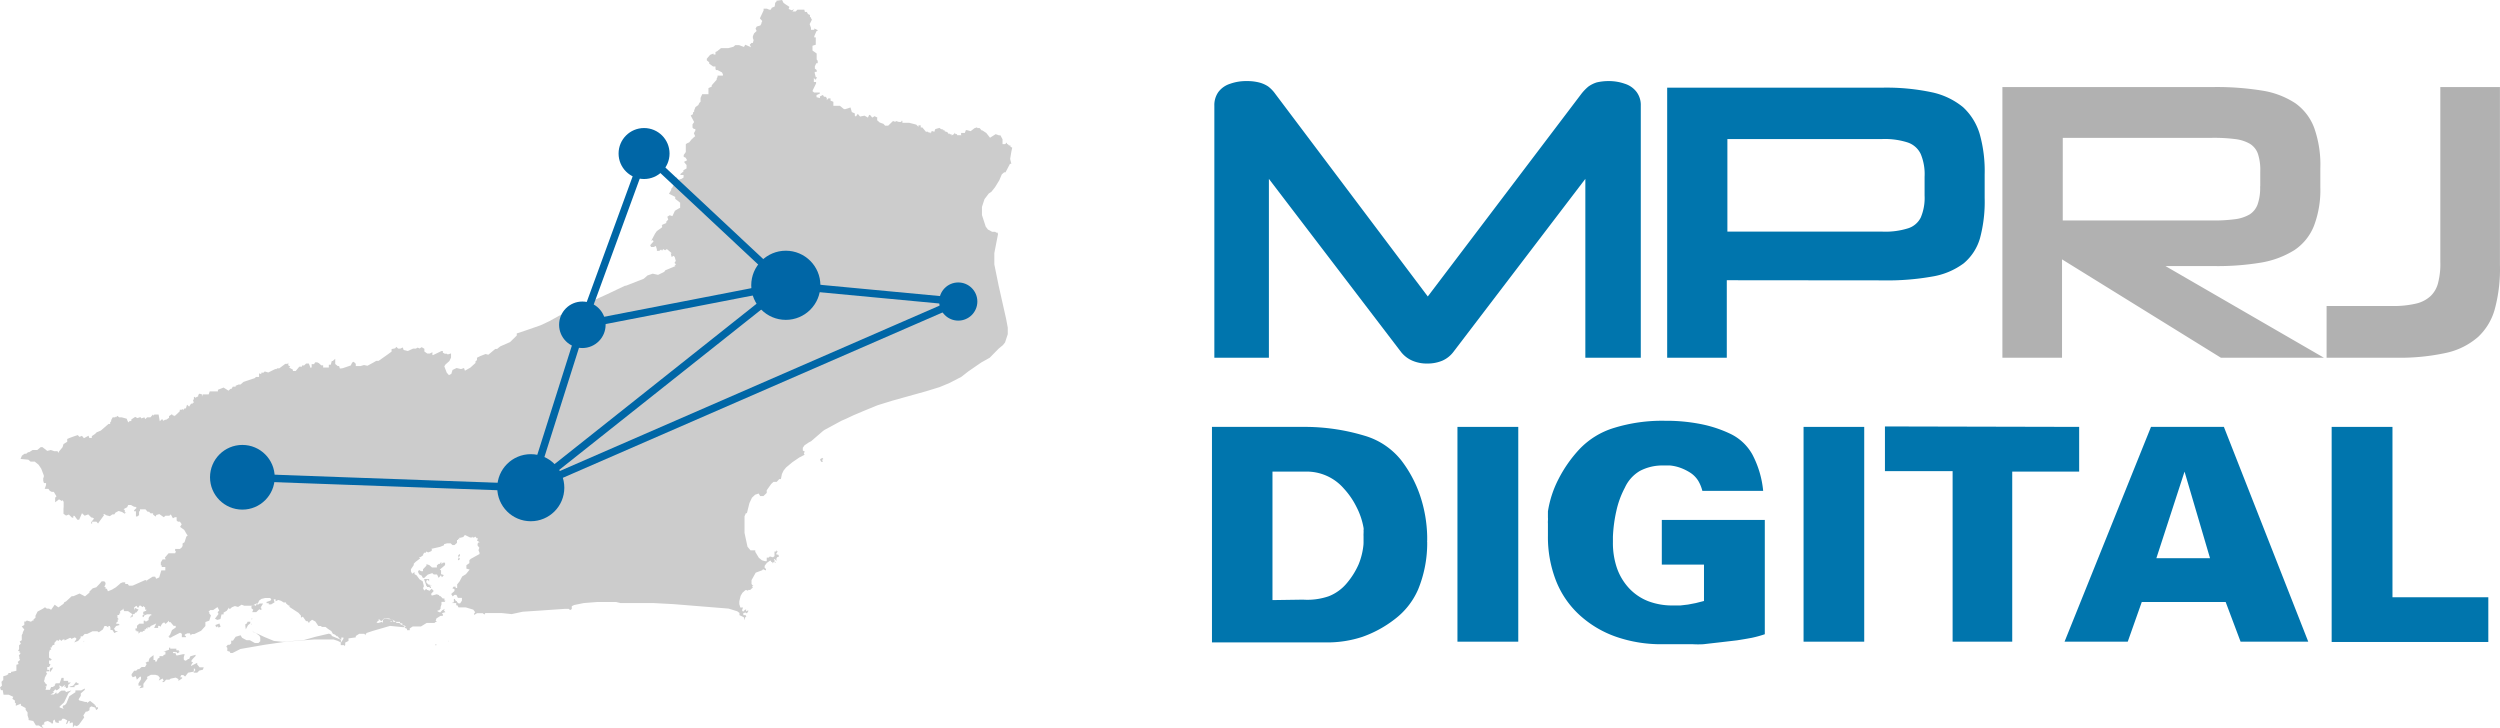 <svg xmlns="http://www.w3.org/2000/svg" width="167.724" height="48.86" viewBox="0 0 167.724 48.86"><defs><style>.a{fill:#ccc;fill-rule:evenodd;}.b{fill:#0066a6;}.c{fill:none;stroke:#0066a6;stroke-linejoin:bevel;stroke-width:0.5px;}.d{fill:#0075ad;}.e{fill:#b1b1b1;}</style></defs><path class="a" d="M.1,45.74l.12-.12v-.25l.21-.06.13-.08v-.08H.74v-.08H.8L1.1,45v-.4l.15-.05-.06-.14.16-.14-.05-.08v-.13L1.26,44l.13-.2H1.31v-.12h-.1l.07-.14v-.25l.12-.1-.08-.15.14-.09v-.34l.07-.13h0v-.06l.1-.19-.17-.2.17-.1V41.7h.09l.08-.07h0l.28.08.1-.08h.07v-.08l.13-.1h0v-.14l.14-.28h0l.37-.2h0l.13-.09.12.09h.15l.14.08h0l.24-.34.25.18.34-.24h0l.06-.11h0l.11-.05L4.81,40h.11l.42-.18.36.19.3-.25H6v-.07l.22-.22.24-.07.24-.25L6.82,39H7l.08.1v.09L7,39.38h.08v.12h.09l.07.17.29-.12.11-.07.12-.07.24-.2.08-.08.15-.06H8.4v.11h.17l.08.11H8.9l.83-.37h.1v.16h0v-.06l.05-.1.36-.23h.17l.07.14.2-.09h0l.14-.47h.27v-.23h-.24v-.11h-.06v-.2l.12-.2h.2l-.05-.12.25-.29h.44l.06-.14h-.06v-.15h.32l.12-.1.06-.1v-.17l.13-.08L12.5,36l.09-.07-.1-.15-.13-.23-.28-.2h0l.11-.18L12.07,35h-.13l-.09-.08V34.7h-.12l-.13.07-.14-.26-.1.09H11.1l-.11.1-.3-.21-.2.06-.05.11-.17-.14v-.08H10.1l-.1-.11H9.9l-.14-.16H9.39v.13H9.33v.26l-.12.09H9.12V34.3H9v-.07l.17-.16L9.08,34H9l-.22-.12H8.6l-.07.15-.24.13.08.06v.16h.1l-.11.08h0l-.17-.11-.23-.07-.21.11-.08.12H7.54l-.17.12-.23-.06L7,34.49H6.93l.05.07-.34.47-.06.09L6.47,35H6.18v.13H6.12v-.1l.19-.24-.12-.07H6.13l-.21-.21-.24.09-.18-.17-.19.44H5.19L5,34.61H4.92v.12H4.83l-.21-.21-.19.07h0l-.17-.12v-.34L4.27,34v-.34l-.11-.12v.08l-.2-.12-.26.2h0v-.31l.09-.09h0L3.61,33H3.47l-.13-.07-.09-.13H3l.09-.26v-.13H2.95l-.05-.15v-.18L2.94,32v-.1l-.17-.45-.18-.27-.26-.21H2.05l-.15-.13-.52-.05.09-.22.18-.13h.11l.12-.1h.07l.24-.15H2.5L2.73,30h.12l.32.25.24-.06.23.08h.21l.1.12V30.3L4.2,30l.06-.21.25-.15v-.19l.16-.07L5,29.26l.22-.07.11.12.17-.07.13.16.31-.17.05.15h.17v-.12l.22-.15L6.49,29l.27-.11.06-.05.46-.4h.11v-.1l.07-.08v-.08l.1-.18h.16l.07-.06V28l.08-.1h0L8,28h.17l.33.09.07.18.06.07.06-.09h.12v-.11l.26-.17.15.08.2-.07.06.09L9.69,28l.05.12L9.87,28h.22l.18-.2v.09l.09-.08h.28v0l.08.45.16-.15.07.12.13-.07h.07l.19-.13v-.11l.19-.13.08.09h.09v.05l.22-.2.14-.14v-.1h.12l.11-.05v.09h0l.09-.13h.09l.08-.25.14.13.13-.2h.11v-.06h.08l-.06-.16.06-.09v-.14h.07v.06l.22-.1V26.5l.08-.09.17.05v.15l.05-.15H14l.07-.2h.55v-.11L15,26l.33.21.13-.12h.07l.09-.15h.19v-.06L16,25.8h.13l.21-.18.75-.25.08-.08h.21v-.24l.15.05V25h.15l.08-.08.24.07.28-.14.19-.09h.1v-.05h.17l.4-.3h.15l.05-.08v.18l.13.08-.07.07.25.14v.09h.19l.24-.29h.18v-.08h.14l.14-.13h.18l.12.3h0l.07-.05h0v-.21h.16l.07-.12h.14l.11.05.16.15h.13v.15h.38v-.19h.13l.07-.25h.07l.06-.06.1-.09v.35l.17.14h.09l.05.16h.07L23,24.7l.53-.18.1-.2.1-.05.14.14v.15h.31l.24-.07.23.05.44-.24.15-.09h.16l.54-.38.33-.24v-.17l.24-.05.08-.1h0l.12.12h.15l.16-.08h0l.06.17.28.07.35-.16h.19l.12-.07.13.06.14-.09.18.11v.18h0l.11.08.09.06h.16l.18-.09v.19h.05l.56-.27h.09v.11l.13.07h.13l.07.05.22-.07v.28h0l-.11.23-.27.24-.07.12.16.42.15.17.16-.09.08-.26.27-.13.3.07.2-.07.06.18.37-.21.34-.31v-.11l.1-.08V24l.22-.11.36-.14h0l.18.05.47-.39h.12l.21-.17.66-.29.45-.44v-.14l.63-.21.95-.33.41-.19.21-.1.63-.35.7-.33.17-.08.38-.15.45-.14.21-.13.06.05h.14l.28-.14v-.15l.82-.37,1.22-.58h.06l1.2-.47.15-.13.1-.09.35-.12.36.08.41-.2.08-.11.7-.29h-.09l.1-.11-.1-.09h0l.09-.14-.07-.25-.07-.09-.14.08L45,17h.07l-.13-.12-.2-.17-.12.08-.13-.08-.07.11-.07-.08-.12.09h-.16v-.1L44,16.5l-.14.07h-.18l-.06-.12.23-.26-.06-.08-.1.05h0l.26-.49.12-.17.35-.25v-.14h-.06l.34-.15h0v-.09l.13-.14-.06-.19.16-.1.18.06h0l.17-.36.23-.14.12-.06V13.6l-.33-.26v-.13L44.88,13l.15-.25v-.08l.11-.13v-.05l.09-.08-.06-.33.2-.2.12.19.25-.08.12-.08v-.17h-.21v-.07l.2-.16v-.09l.21-.12v-.23L46,11l-.11-.14.21-.11-.1-.17-.13-.06V10.4l.14-.2V9.68l.07-.06h0l.16-.07.15-.19.17-.16.08-.06-.09-.2.1-.18V8.65h-.1l-.09-.09V8.34l.11-.15-.23-.44.15-.09V7.55l.08-.06V7.41l.09-.23.19-.13.07-.15L47,6.83V6.57l.11-.25h.42V5.91l.22-.1V5.72l.33-.37V5.28l.06-.12V5.07h.36V4.99l-.06-.13-.3-.16h-.11L48,4.6V4.46h-.16l-.26-.19V4.18l-.16-.13V3.94l.22-.26.23-.09v.07H48V3.49l.11-.05.26-.21h.49l.34-.09.13-.11h.26l.32.12L50,3l.39.17L50.3,3l.12-.12h.09l.05-.19-.05-.13V2.43l.08-.19.17-.16-.07-.16.08-.14.24-.07.07-.12V1.54l.06-.13-.16-.18L51.23.7V.58h.22l.16.07h.1l.07-.13.19-.08L52,.27V.19l.09-.07V.05h0L52.47,0l.1.2.19.13.2.13L52.91.6l.2.09.17-.07-.12.15h.22L53.5.65h.46L54,.8h.13l.1.19V.94h0l.11.07v.14h.06V1.2l.07.12-.15.3.09.25V2h.22V1.91l.25.12-.11.07-.14.33v.08h.1V3l-.22.07v.32l.28.2v.4l.07.09v.16h-.09l-.1.2V4.6l.12.1v.12h-.13v.09l.07.27h.08l-.07.15h-.06l-.08-.11V5.5h.15v.1l-.23.47h0v.06l.11.08H55v.07l-.22.1v.14l.23.06V6.47l.2-.1h0l.07.12h.11l.08.09v.14l.1-.12h.15v.15l.19.08V7.1h.44l.27.22h.1l.34-.11.09.31h0l.2.09v.15l.07.06.13-.18h0l.15.18.3-.06.23.13h0l.08-.18h.06l.15.18.17-.1.09.07h.07v.21l.17.15h0l.25.09.11.12h.21l.31-.3h.08l.07.06.06-.07.19.06h.17V8.11h.07v.13H61l.47.12h0l.15.15v-.1h.15v.14h.11l.24.29h.14l.06.07V8.86l.11.09V8.88h.06V8.8h.12l.06.06.08-.2.28-.08.11.09h.11v.08l.05-.06v.06h.08v.06l.17.05.12.15V8.94l.07.07h.1v.08L64,9h0l.06-.11v.08h.06L64.1,9h.11v.07h.22V9.04l.05.07V8.92h.25l.07-.19h.07l.25.07.26-.2h0l.18-.06v.05h.16l.14.16h.05l.26.17.25.32L66.8,9l.22.08h.1l.14.27v.32h.17l.13-.11v.11h.06l.07.09h.1v.08l.12.07h0l-.06.27-.08.48.08.33h-.09l-.3.57h-.09l-.16.14-.17.4-.29.47-.24.3-.17.11-.29.38-.17.52v.55l.25.77.15.2.28.15h.2l.12.08v-.07l.08.13-.25,1.29v.76L67,19.17l.5,2.22.11.59v.44l-.18.55-.14.18-.29.24-.6.61-.57.32-.87.6-.46.36-.79.41-.67.28-.91.28-2.26.63-1,.31-.95.39-.66.28-.49.23-.32.14-1.13.61-.1.07-.8.69-.17.09-.28.19-.11.16v.19l.13.06-.06.13.05.09-.35.18h0l-.47.32-.42.35-.17.21-.11.23-.07.34h-.11l-.17.19h-.22l-.15.14-.3.42v.18l-.22.21H51l-.1-.17-.24.08-.21.2-.17.36-.17.68h-.07l-.09.21v1.11l.2.93.2.24h.32v.1l.24.4.21.17.21.06h.11v-.24h.13l.08-.08.21.06.1-.08V37h.12v-.08l.09.08-.11.18.18.05v.14h-.09l-.06.1v.17l-.11-.13h-.06l.12.26h-.06v-.13l-.16.16v-.1h-.09v-.08h-.08l-.2.14-.15.2v.13l.09.08v.1l-.2-.08-.06.07-.43.16-.28.5v.26l.06.08h.07l-.09.07.05.08-.18.17h-.14v.09l-.06-.08h-.12l-.2.18-.12.2-.09.37v.19l.07.23h.18l-.07.18.07.1.12-.12.2-.09h0l-.12.06v.14l.06-.06h.11l-.11.18-.18-.1h0l.06.07h-.12v.15h.15l.05.08-.09.09v.18l-.08-.21-.29-.14v-.15l-.15-.11-.58-.18-3.71-.3-1.31-.07H41.63l-.29-.07h-1.3l-.88.07-.64.13-.16.08v.19l-.11.07-.09-.08h-.29l-1.74.12-1.06.07-.74.16-.67-.07h-1.1l-.06.1-.11-.09H32l-.19.12v-.1l.07-.09-.13-.17-.5-.15h-.49l-.07-.14h-.08v-.15H30.3l.15-.06v-.22h.05l.09.15h.07v.06l.1.09h.11l.12-.18v-.19h-.27l-.1-.2h-.13l-.12.1-.1-.16.22-.2v-.13l-.14-.05.08-.11h.14v.09h.1v-.24l.16-.2.17-.32v-.01l.26-.16.25-.31-.22-.06v-.23l.2-.14v-.2l.1-.09.58-.32v-.09l-.07-.17.06-.16-.12-.15v-.12l.06-.09h.09L32,36.26l.06-.11L32,36.08v.05L31.89,36l-.11.08L31.7,36v.06h-.16l-.35-.17-.11.14-.21.05h-.06v.13h0l-.08-.08v.1h-.07v.19l-.17.15h-.13l-.13-.12H30l-.21.06v.07l-.27.11-.58.13.05.07-.06.09-.2.08L28.58,37v.08h-.11l-.08.1v.07l-.18.13h-.1l.08.08-.3.23h0l-.13.13v.09l-.19.28v.14l.08.16.16-.11v.14l.14.08.2.27.21.13.08.33-.06.13.08.16.13-.11.08.08h.05l.09.05.15-.14.14.15-.18.2.05.11.33-.09.17.06v.06h.06V40h.03l.14.15h.12v.15h.07l-.06.08h-.21v.06h0v.11l-.06.17v.11l-.1.12h-.1v.07l.17.07.14-.15.19-.1-.08.1.1.13-.24.07.07.06v.12h-.16l-.27.17-.05.16.09.08h-.1l-.07.06h-.52l-.39.24h-.55l-.2.13v.12h-.18v-.09l-.13-.06-.08-.14-.25-.12-.05-.08h-.19l-.14-.14-.37-.16h-.33l-.19.19-.17-.16v.07l.05.12-.05-.09-.15.13h0l.09.05.29-.08v.09h-.01l.06-.08v-.14l.12-.08.48.05.15.07h-.09l.05.09h-.08l-.11-.07v.07h.63v.1h.15v.09l.26.11-.18.06-.9-.09L25,42.33l-.39.13-.08.08v.08l-.09-.1H24.1l-.23.15v.09l-.49.07V43l-.22.11v.17h0l-.07.07v-.07h-.23V43.1l-.19-.1-.3-.1H21.1l-1.9.15-1.4.2-1.67.29-.53.27h-.16v-.08l-.19-.06v-.21l-.07-.07.1-.13h.12l.11-.09v-.19h.12l.18-.26.33-.1.1.17.3.16h.22l.34.19h.24l.12-.12v-.25l-.05-.11-.23-.18L17,42.41l-.08-.11.09.1.27.12.47.22.63.26.59.06,1.42-.12.78-.22.9-.21.15.06.05.1.6.25v.2l.17-.26v-.09H22.9v.14l-.13-.07-.14-.19v.07l-.15-.14h0l-.15-.06-.1-.18L22,42.19l-.16-.13H21.6L21.52,42h-.16l-.2-.3-.22-.12-.16.12-.05.1-.1-.13h-.1l-.21-.3-.13.07V41.3l-.17-.19-.6-.39v-.1h-.07l-.16-.14v-.06h-.16l-.17-.11-.19-.06-.18.09v-.13h-.13l.06.2-.23.14h-.16v-.08h-.14V40.4h-.06l.31-.1.06-.08-.07-.1h-.34l-.25.06-.16.12-.08.19h-.1l-.28.15h-.53l-.18-.07-.24.15-.21-.06-.2.08-.11.1h-.09v-.08l-.15.22L15,41.1v.12h-.14l-.07.31-.21.06-.16-.08.24-.32-.06-.12.11-.11-.12-.23-.29.2h-.2l-.12.13h.06v.09l.11.14-.11.35-.26.09V42l-.29.32-.46.22h-.16l-.07.09-.06-.14h-.17l-.17.08v.09h.07v.09h-.1v0H12.2v-.23l-.12-.07-.53.27h0l-.09.06h-.11V42.7h-.07l.12-.09.14-.34.25-.17v-.11h-.14l-.21-.25h-.1v-.1l-.23.22-.1-.11-.13.09-.08.13v.07l-.11-.05h-.08v.14h-.27l.14-.3-.37.17-.06.09H9.89v.12l-.06-.09-.05.1H9.7v.11H9.6l-.07.09-.07-.06-.17.15v-.15H9.16V42.3H9.09v-.14h.1v-.18l.16-.14h.29v-.2h.09l.05.07.19-.11v-.14l.11-.17h.07v-.08H9.87l-.19.08-.05.11H9.57v-.14l.15-.06H9.61v-.15l.18-.07.05-.08h-.1v-.14l-.08-.06v-.05l-.1.08-.13-.1H9.36l-.1.16-.1-.14H9.13l-.1.09H9v.2l.06-.15.24.11-.16.2H9.08l-.07.1h-.1v.15l-.06.05-.05-.06v.12l-.06-.06.15-.19L8.59,41H8.33l-.08-.2v.08L8.06,41v.16H8v.1H7.88v.18l.09.11H7.9v.15l-.1.08v.07h.15l.08.08L7.79,42l-.14.18.1.16h.17l-.25.13-.13-.21H7.41v-.14L7.37,42h-.1v.09L7.13,42H7.01l-.11.23-.27.19-.1-.07H6.21l-.36.18H5.68l-.14.16H5.41v.11l-.17.2h0l-.26.1.14-.21v-.06l-.1-.07-.2.09H4.76V42.8H4.68l-.35.17V42.9H4.22l-.1.1L4,42.89,3.93,43l-.11-.06-.17.19v.14h-.1l-.08.12v.05H3.38l.06.15H3.35l-.06.18v.35l.18.11-.06.08H3.29v.21l.1.06-.1.17H3.17v.19h.14v.1h-.2v.12h.06L3,45.48v.07H3l-.05.15.13.19h.05v.16H3.04l.06.08-.05.15h.3l.08-.19h.11L3.68,46v-.08h.03v-.09l.05.06v-.05H4l.13-.36h.14v.2h.3v.11h.19l-.19.16v.15l-.06.06H4.42v-.09H4.3l.08-.15-.25.2v-.08l-.17-.06.06.14-.08.12L4,46.12v.06l-.2.14-.1-.08-.1.15H3.53l.09.08-.23.12h.23l.16-.15v.09h.11L4,46.41l.13-.08h.23l.07.1.36-.11-.2.19-.29.61L4,47.4v.06l.28.1-.07-.09v-.1l.08-.06h.06l.11-.13.19-.47.41-.27v-.12h.38l.25-.13v.09l-.27.24v.16l-.15.24.08.09h.06l.29.08h.14v.07l.2-.14.32.25v.07h.08v.11h.13v.1l-.12.09-.06-.17-.27-.08-.11.09L6,47.65H6l-.15.09H5.76L5.59,48l.06.13-.36.5-.14.09L5,48.66l-.11.15h0v-.33H4.77l-.09.06v-.17H4.6l-.08.17-.1.05.09-.26-.2-.11H4.18l-.07.13H3.94v.16l-.21-.05-.07-.19-.1.09v.14l-.09.08v-.07l-.26-.14L3,48.43l-.07.12h.05v.06H2.87l-.07.09.13.16-.17-.08-.15-.11h-.2l-.18-.3-.31-.06v-.1L1.85,48v-.2l-.13-.18V47.5h0l-.32-.17v-.12l-.34.14v-.19H1V47l-.17-.12.06-.13-.3-.14H.24L.18,46.3H.06L0,46.12.13,46Zm2.81,2.91Zm52.36-18Zm-.24.21V30.8l.14-.08.07.08-.09.05.06.13h-.12Zm-50,12.31ZM3.6,44Zm.13,4.64ZM5.92,42.9Zm-.66,3Zm-.34-2.69H5ZM3.62,44.3ZM3.46,44Zm.31,2.44Zm-.23-1.15Zm2,1.69Zm-.43-3.36Zm.58-.67Zm-1.91.87Zm-.25.57H3.48Zm1-1.3ZM13,42.72ZM5.73,46.09ZM4.42,43.22ZM4.57,43ZM3.38,46h0Zm9.2-3.29h0v.06h0ZM5.5,48.54ZM3.86,45Zm-.21-.92ZM4,45.39H4v.07H4Zm1.31.29Zm-.43-2.57Zm.56,2.37Zm7.71-2.82Zm-9,3.59Zm.07-3Zm1.4-.15h0V43h.03ZM3.35,44.92v-.07l.18-.09v.1l-.17.24Zm1.3,1.15L4.91,46l.19-.24.11.08h.06v.09L5,46v.1H4.72ZM11,45.76h-.13l.11-.1-.07-.14-.26.14.08-.18-.12-.15-.19-.06h-.29l-.28.15.05.08-.28.38v.24l-.27.06L9.49,46h-.2v-.15l.17-.28V45.4H9.39l-.21.2-.07-.24-.2.08-.08-.11v-.1L9,45h.13l.12-.11h.09l.16-.14h.23l.11-.2-.08-.08.13-.08h.09V44.3l.06-.15.26-.2v.33h.11v.1h.1l.08-.2.11-.05v-.11h.26v-.07l.14-.05v-.18h-.14l.38-.13v-.14h.08v.07h.41v.11H12v.09h.08l-.17.11-.08-.09h-.22v.08h.13v-.07l.09.22h.08l.37-.08h.11l-.06.19v.17l.09.08.16-.06v-.06h.11l.08-.18.35-.1v.08l-.13.13-.14.16v.12h.1l-.13.2v.06l.13-.07.28-.14v.11l.16.19h.28l-.06.16-.24.06-.14.14h-.25l.05-.08.08-.1-.1-.13-.01.24-.38.07-.2.26-.12-.1h-.14l-.07.15h.13v.07l-.25.17v-.12l-.18-.1-.34.07-.09.07h-.22Zm18.32-3.27ZM23.85,43Zm-9.22-1.26Zm-1.17.65Zm15.76,1Zm-11.54-2.5Zm-1.75,0Zm.06,0ZM27.86,42.5ZM16.16,42Zm11.29.57ZM16.2,41.16h.03Zm6.72,2.27Zm6.36-1Zm-1.94.22Zm-11.17-.26ZM29.09,42.39Zm-12.81,0Zm.41-.68Zm.19.12h0v.06h-.05Zm12.18.89Zm-12.32-1.8ZM16.15,42h.09Zm7.61,1.12h-.02Zm6.31-.09h.03v-.06h0ZM16.84,41.54h.08v-.06Zm12.38,1.68h.05v.07h-.06Zm-11.5-2.13Zm13-3.53.06-.17-.05-.1.07-.1h.06v.08l-.08.12.08.11-.09.09ZM14.46,42v-.07l.26-.1.08.21-.14.07L14.62,42l-.07.09Zm2,0v-.12l.1-.05.05-.12h.18v.11l-.15.12-.15.28ZM29,39.27h-.19l.1.11v.07h-.08v-.07h-.19V39.3h-.06v-.07l-.13-.38h.34v.17l-.08-.13-.11.07v.11l.13.14ZM17.36,40.55l.05-.06h.24l-.17.28h.05v.09h.06l-.12.06-.07-.05-.21.2h-.27l.07-.16-.12-.1v-.14l.17-.08.14.06v-.1h.1ZM29.76,38l-.25.21.08.06v.25l.19.06-.13.15-.07-.14-.15.18-.11-.23H29.1l-.1-.09-.3.1-.26.24-.12-.07v-.08l-.2-.11-.08-.17.07-.12.14.08h.13v-.13l.23-.24v-.1l.19.06.18.16h.33v-.14l.12-.1h.08l.06-.1h.05v.13l.09-.11h.15v.16Z"/><circle class="b" cx="2.32" cy="2.32" r="2.32" transform="translate(50.4 16.82)"/><circle class="b" cx="2.17" cy="2.17" r="2.17" transform="translate(14.09 29.85)"/><circle class="b" cx="2.25" cy="2.25" r="2.25" transform="translate(33.36 30.47)"/><circle class="b" cx="1.71" cy="1.71" r="1.71" transform="translate(41.5 8.59)"/><circle class="b" cx="1.56" cy="1.56" r="1.56" transform="translate(37.51 20.23)"/><circle class="b" cx="1.28" cy="1.28" r="1.28" transform="translate(63.01 18.95)"/><path class="c" d="M39.07,21.79l4.2-11.49,9.45,8.84L35.61,32.72,64.29,20.23,52.72,19.14,39.07,21.79,35.61,32.72l-19.35-.7"/><path class="d" d="M87.42,28.64a13.9,13.9,0,0,1,4.12.59A4.9,4.9,0,0,1,94,30.87a8.23,8.23,0,0,1,1.27,2.37A9.21,9.21,0,0,1,95.75,36v.27a.13.13,0,0,0,0,.08v.2a8.2,8.2,0,0,1-.61,3,5,5,0,0,1-1.58,2,7.7,7.7,0,0,1-2.17,1.18,7.53,7.53,0,0,1-2.37.37H81.31V28.64Zm0,11.59A4.39,4.39,0,0,0,89.15,40a3,3,0,0,0,1.22-.89,5.19,5.19,0,0,0,.78-1.25,4.64,4.64,0,0,0,.33-1.38h0a.15.15,0,0,1,0-.06v-.49a.16.16,0,0,1,0-.08v-.08a1.15,1.15,0,0,0,0-.19.47.47,0,0,0,0-.17A4.86,4.86,0,0,0,91,34a5.22,5.22,0,0,0-.83-1.21,3.3,3.3,0,0,0-2.61-1.15H85.37v8.62Z"/><path class="d" d="M101.86,28.64V43.05H97.78V28.64Z"/><path class="d" d="M113.93,32.25a1.75,1.75,0,0,0-.52-.53,3.39,3.39,0,0,0-.66-.33,2.84,2.84,0,0,0-.7-.16h-.43a3.22,3.22,0,0,0-1.61.37,2.5,2.5,0,0,0-1,1.12,6.07,6.07,0,0,0-.57,1.56,9.619,9.619,0,0,0-.23,1.73v.37a5.19,5.19,0,0,0,.27,1.73,3.86,3.86,0,0,0,.8,1.34,3.49,3.49,0,0,0,1.29.88,4.52,4.52,0,0,0,1.7.29h.47l.51-.06.52-.1.55-.14V37.88h-2.83v-3h6.91v7.67a7.7,7.7,0,0,1-.87.24c-.32.06-.67.12-1,.17l-1.11.13-1.14.13a5.78,5.78,0,0,1-.71,0h-2.04a9.17,9.17,0,0,1-3.08-.49,7.09,7.09,0,0,1-2.47-1.46,6.16,6.16,0,0,1-1.6-2.34,8.06,8.06,0,0,1-.53-3v-.8a1.358,1.358,0,0,1,0-.2,1.5,1.5,0,0,0,0-.22c0-.07,0-.13,0-.2v-.2a7.09,7.09,0,0,1,.71-2.17,8.8,8.8,0,0,1,1.4-2,5.33,5.33,0,0,1,2.32-1.43,10.92,10.92,0,0,1,3.43-.48,11.85,11.85,0,0,1,2.39.22,8.32,8.32,0,0,1,2,.66,3.33,3.33,0,0,1,1.47,1.39,6.58,6.58,0,0,1,.72,2.43h-4.08a2.54,2.54,0,0,0-.28-.68Z"/><path class="d" d="M125.07,28.64V43.05H121V28.64Z"/><path class="d" d="M139.49,28.64v3H135V43.05h-4V31.61h-4.54v-3Z"/><path class="d" d="M149.2,28.64l5.66,14.41h-4.54l-1-2.66h-5.63l-.94,2.66h-4.24l5.8-14.41Zm-2.64,3-1.89,5.81h3.6Z"/><path class="d" d="M160.51,28.64V40.07h6.43v3H156.43V28.64Z"/><path class="d" d="M110.08,24V7.09a1.46,1.46,0,0,0-.29-.93,1.58,1.58,0,0,0-.78-.54,3.19,3.19,0,0,0-1.11-.18,3.421,3.421,0,0,0-.781.09,2,2,0,0,0-.559.28,3.169,3.169,0,0,0-.47.49L95.79,19.89,85.56,6.3a2.3,2.3,0,0,0-.48-.5,2,2,0,0,0-.62-.27,3.23,3.23,0,0,0-.81-.09,3.17,3.17,0,0,0-1.12.18,1.58,1.58,0,0,0-.78.54,1.51,1.51,0,0,0-.28.93V24h3.66V12L94,23.62a1.94,1.94,0,0,0,.76.58,2.44,2.44,0,0,0,1,.19,2.57,2.57,0,0,0,1-.19,1.88,1.88,0,0,0,.74-.58L106.36,12V24Zm16.27-5.19a17,17,0,0,0,3.3-.26,4.84,4.84,0,0,0,2.09-.88,3.43,3.43,0,0,0,1.1-1.7,9.421,9.421,0,0,0,.31-2.69V11.7a9.11,9.11,0,0,0-.33-2.7,4,4,0,0,0-1.12-1.81,4.91,4.91,0,0,0-2.1-1,14.72,14.72,0,0,0-3.25-.31h-14.5V24h4V18.8Zm2.77-5.69a3.36,3.36,0,0,1-.26,1.48,1.43,1.43,0,0,1-.89.73,5.07,5.07,0,0,1-1.67.21H115.89V9.33h10.36a5,5,0,0,1,1.71.22,1.49,1.49,0,0,1,.9.78,3.51,3.51,0,0,1,.26,1.53Z"/><path class="e" d="M155.91,24l-10.63-6.15h3.19a17.74,17.74,0,0,0,3.21-.23,6.15,6.15,0,0,0,2.25-.84,3.51,3.51,0,0,0,1.31-1.62,6.76,6.76,0,0,0,.43-2.6V11.3a7.41,7.41,0,0,0-.4-2.69A3.55,3.55,0,0,0,154,6.93a5.63,5.63,0,0,0-2.22-.85,19,19,0,0,0-3.26-.24H134.34V24h4V17.4L149,24Zm-4.28-11.5a3.32,3.32,0,0,1-.16,1.19,1.33,1.33,0,0,1-.55.7,2.61,2.61,0,0,1-1,.32,10.76,10.76,0,0,1-1.62.08h-9.91V9.25h9.91a11.2,11.2,0,0,1,1.65.08,2.61,2.61,0,0,1,1,.32,1.29,1.29,0,0,1,.54.69,3.5,3.5,0,0,1,.15,1.17v1ZM160.76,24a14.58,14.58,0,0,0,3.37-.33,4.81,4.81,0,0,0,2.13-1.07,4,4,0,0,0,1.13-1.92,10.319,10.319,0,0,0,.33-2.91V5.84h-4V17.58a5,5,0,0,1-.14,1.36,1.84,1.84,0,0,1-.5.91,2.13,2.13,0,0,1-1,.52,6.61,6.61,0,0,1-1.61.16h-4.38V24Z"/></svg>